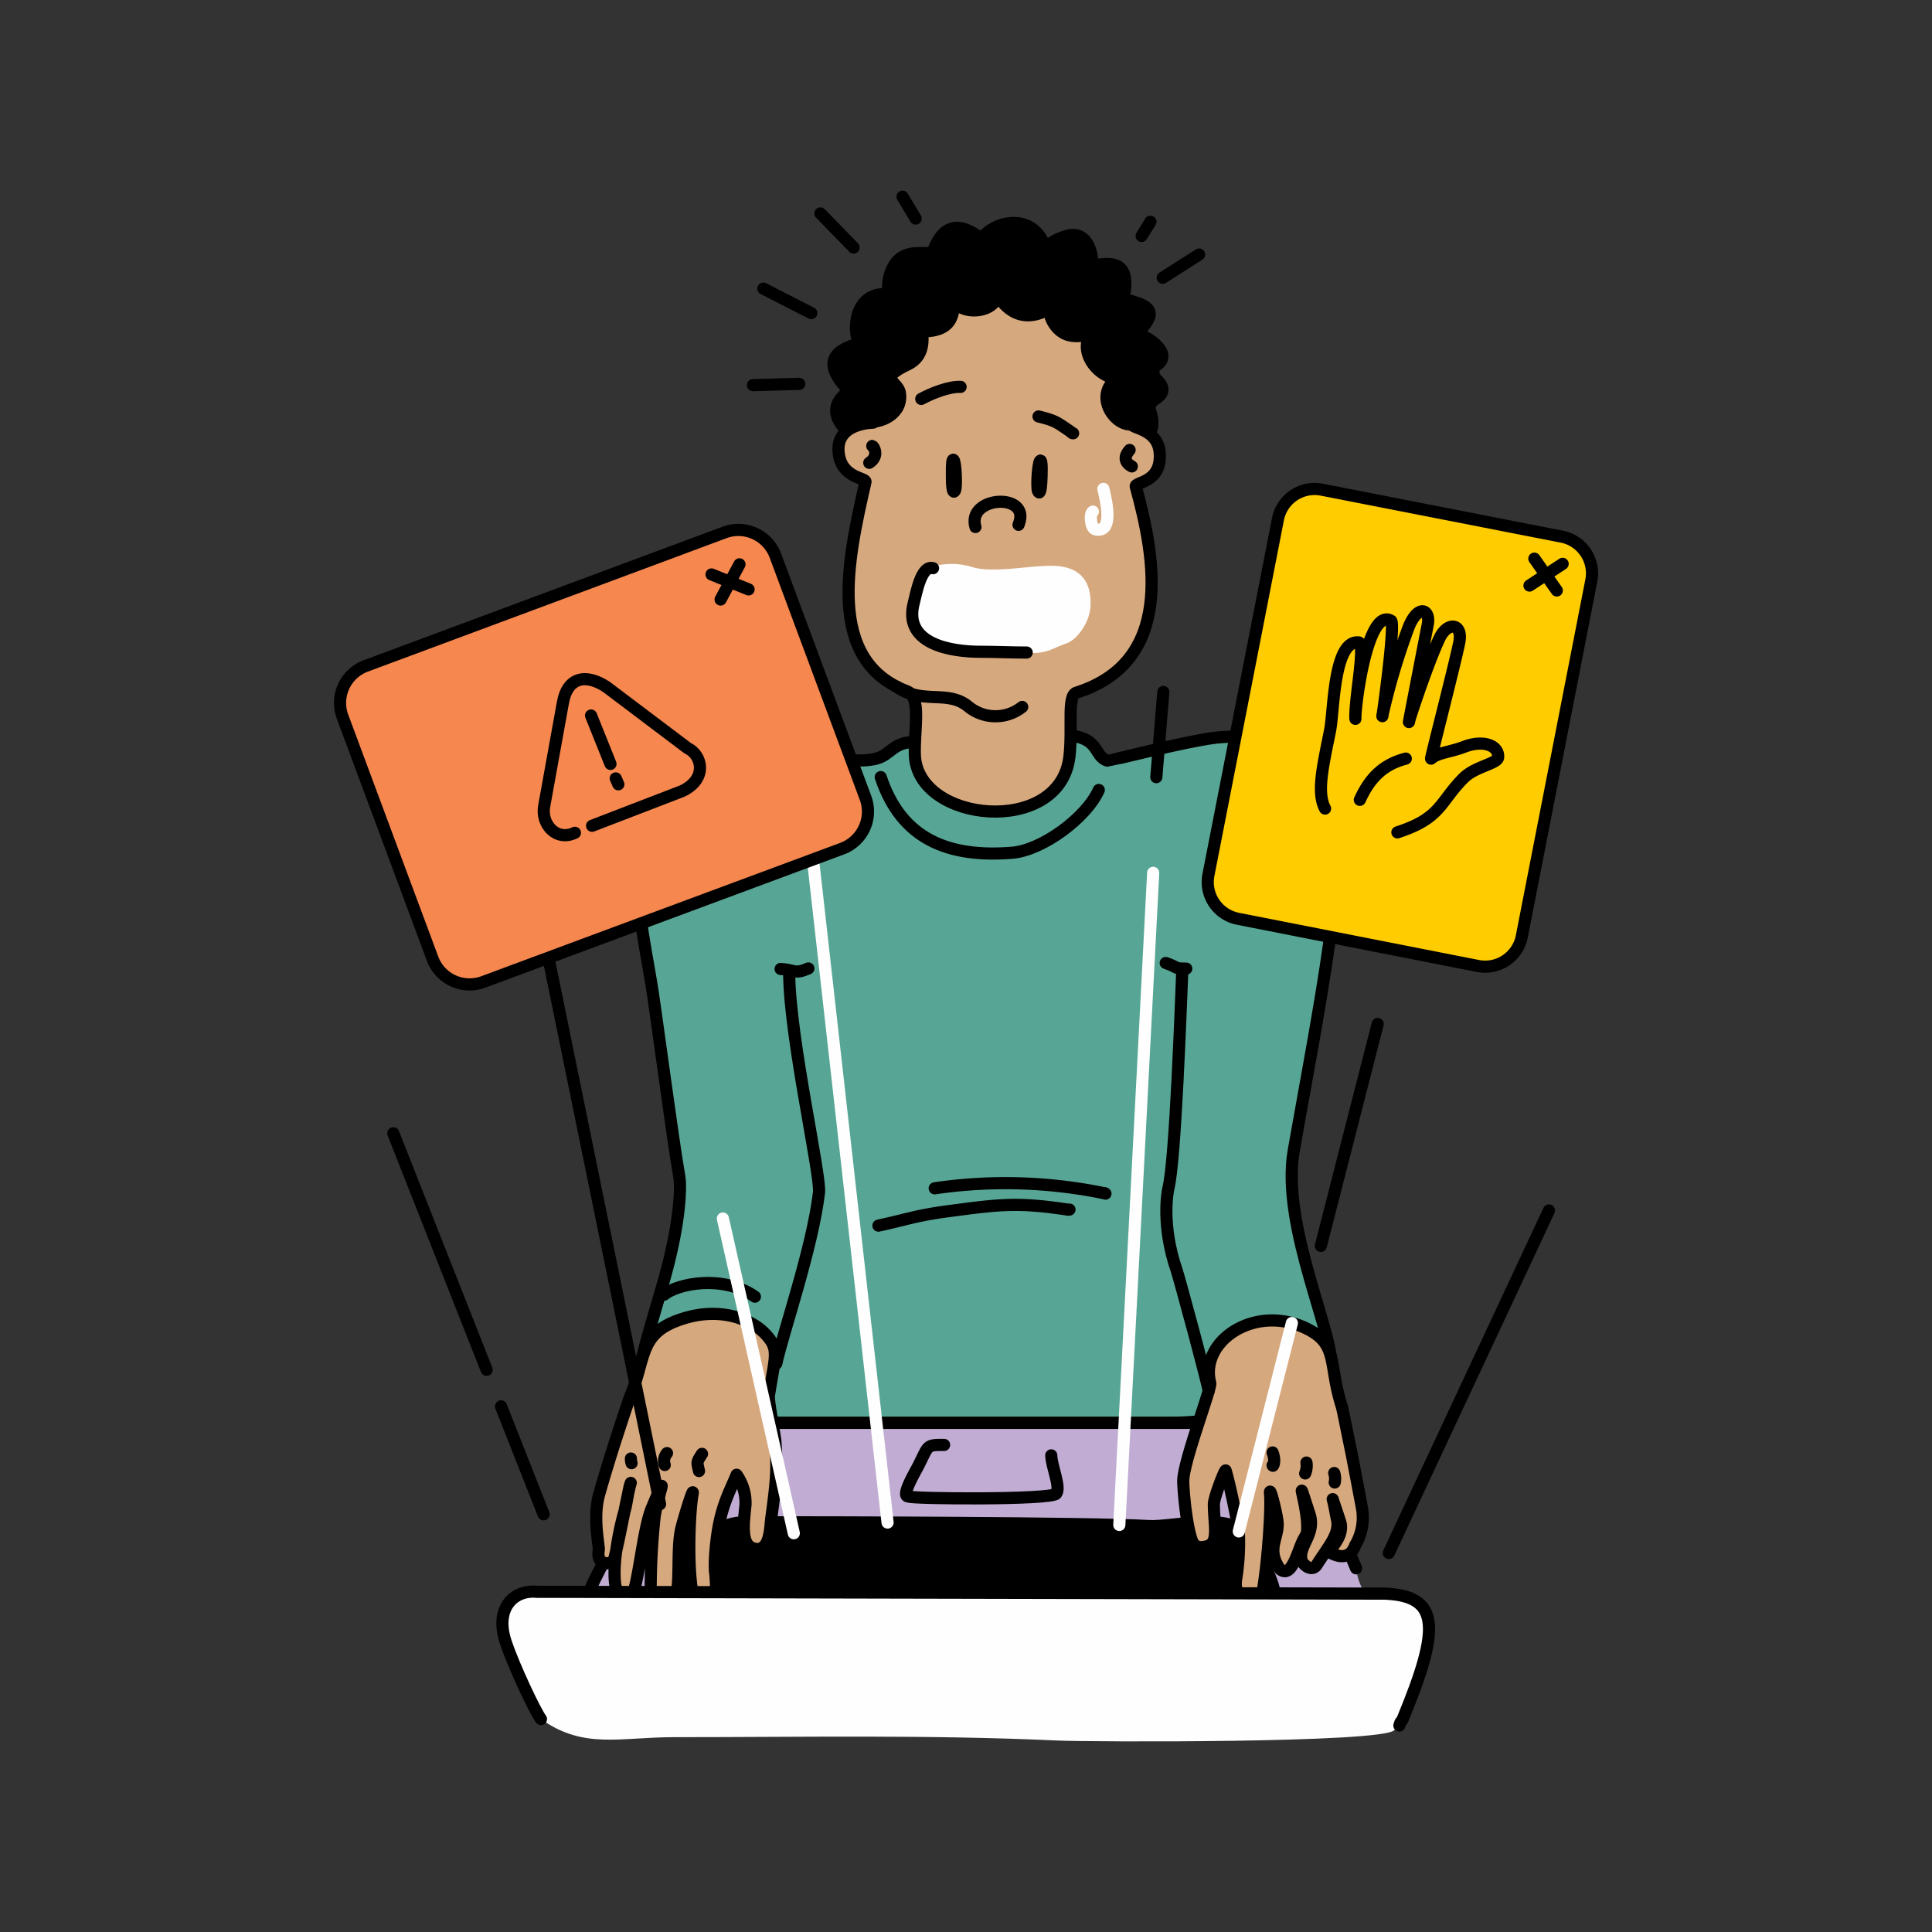 <svg id="Layer_1" data-name="Layer 1" xmlns="http://www.w3.org/2000/svg" viewBox="0 0 450 450"><rect x="0" y="0" width="450" height="450" fill="#333333" stroke="none"/><defs><style>.cls-1{fill:#c1add3;}.cls-1,.cls-2,.cls-4,.cls-5,.cls-7,.cls-8,.cls-9{fill-rule:evenodd;}.cls-3,.cls-6{fill:none;stroke-linecap:round;stroke-linejoin:round;stroke-width:2.83px;}.cls-3{stroke:#000;}.cls-4{fill:#57a695;}.cls-5{fill:#d6a87e;}.cls-6{stroke:#fefefe;}.cls-7{fill:#fefefe;}.cls-8{fill:#f5874f;}.cls-9{fill:#fc0;}</style></defs><title>Thech Peeps_Alert</title><path class="cls-1" d="M319.65,399.24c3.46-.59,15.27-19.2,12-21.5-9.19-6.56-14.11-2.26-15.83-12.45-4.44-10.7-8.6-19.24-10.87-24.16-5.27-11.45-6.41-9-20.77-9.71H165.67c-10.74,0-7.83,4.27-15.44,14.23,0,.11-9.14,16-10.54,19.48,2.54,13.44-28.93-6.52-19,20.79,1.31,3.61,12.5,10.29,12.85,11.45Z"/><path class="cls-2" d="M296.87,371.38l-142.58-.72c6.15-2.76,7.82-16.1,19.31-16.1,19.55,0,80.16.1,94.09.89,5.21.29,18.36-3.24,22.44,1.87C292.54,360.35,296.84,368.14,296.87,371.38Z"/><path class="cls-3" d="M296.87,371.38l-142.58-.72c6.15-2.76,7.82-16.1,19.31-16.1,19.55,0,80.16.1,94.09.89,5.21.29,18.36-3.24,22.44,1.87C292.54,360.35,296.84,368.14,296.87,371.38Z"/><path class="cls-4" d="M310.34,186.29c-4.27-12.11-15.68-15.76-27.33-14.45-6.36.72-24.78,5.4-24.87,5.38-3.72-.91-1.47-6-11.07-6-1.76,0-2.1.94-4.94,1.13-12.49.88-9.78.78-29,.47-5.18,0-5.56,2.95-9,3.87-3.2.83-7.51.61-23.1-1.78-9.07-1.39-24.82.13-29.39,9.35-5.6,11.28-3.93,22.17,0,44.41.86,4.8,5,36.51,6.59,45.41.32,1.77.5,9.58-3.51,23.9-1.3,4.61-5.82,19.32-5.68,21.11.37,4.57,20.29,12.31,23.13,12.31h99.94c23.65,0,37.16-10.64,37.74-12.5,1.91-6.09-11.68-33-8.51-50.92C307,235.88,314.68,198.62,310.34,186.29Z"/><path class="cls-3" d="M310.34,186.29c-4.27-12.11-15.68-15.76-27.33-14.45-6.36.72-24.78,5.4-24.87,5.38-3.72-.91-1.47-6-11.07-6-1.76,0-2.1.94-4.94,1.13-12.49.88-9.78.78-29,.47-5.18,0-5.56,2.95-9,3.87-3.2.83-7.51.61-23.1-1.78-9.07-1.39-24.82.13-29.39,9.35-5.6,11.28-3.93,22.17,0,44.41.86,4.8,5,36.51,6.59,45.41.32,1.77.5,9.58-3.51,23.9-1.3,4.61-5.82,19.32-5.68,21.11.37,4.57,20.29,12.31,23.13,12.31h99.94c23.65,0,37.16-10.64,37.74-12.5,1.91-6.09-11.68-33-8.51-50.92C307,235.88,314.68,198.62,310.34,186.29Z"/><path class="cls-2" d="M205.66,111.32c-6.74,2-8.76-5.32-4.31-7.75.16-.09-10.37-5.72-5.12-11.19,2-2.07,2.32.11-.44-3.61-5.67-7.68,5.1-8.3,4.34-9.21-1.5-1.8-1.38-11.06,5.83-11.06,1.57,0,.28-1.7,1.51-5.07,2.56-7,9.15-3.12,9.95-5.17,3.91-10.11,10.81-2.26,11.28-2.83,3.47-4.25,11.4-5.48,14.38,1.2,1,2.35-.26,0,5.35-1.67,4.33-1.27,6,2.89,6,6.75,1.43.35,8.6-2.56,7.6,5.74-.5,4.17-3.78.76,3.06,3.18s-1.77,6.71.82,7.55c2.18.7,8.11,4.95,2.46,7.45-3.21,1.42,7.67,4.63-1.12,8.25-.24.1,1.13,2.06,1.16,4.51.07,5.65-6.27-.44-.82,6.41,1.69,2.12-.11,5.12-2.94,6.62-9,4.76-13.58,2.4-23.34,2.48-11.23.09-23.3-2.26-35-2.26C205.88,111.64,205.92,111.25,205.66,111.32Z"/><path class="cls-3" d="M205.66,111.32c-6.74,2-8.76-5.32-4.31-7.75.16-.09-10.37-5.72-5.12-11.19,2-2.07,2.32.11-.44-3.61-5.67-7.68,5.1-8.3,4.34-9.21-1.5-1.8-1.38-11.06,5.83-11.06,1.57,0,.28-1.7,1.51-5.07,2.56-7,9.15-3.12,9.95-5.17,3.91-10.11,10.81-2.26,11.28-2.83,3.47-4.25,11.4-5.48,14.38,1.2,1,2.35-.26,0,5.35-1.67,4.33-1.27,6,2.89,6,6.75,1.43.35,8.6-2.56,7.6,5.74-.5,4.17-3.78.76,3.06,3.18s-1.77,6.71.82,7.55c2.18.7,8.11,4.95,2.46,7.45-3.21,1.42,7.67,4.63-1.12,8.25-.24.1,1.13,2.06,1.16,4.51.07,5.65-6.27-.44-.82,6.41,1.69,2.12-.11,5.12-2.94,6.62-9,4.76-13.58,2.4-23.34,2.48-11.23.09-23.3-2.26-35-2.26C205.88,111.64,205.92,111.25,205.66,111.32Z"/><path class="cls-5" d="M203.37,98.45s-9,0-8,7.24c.75,5.76,6.45,5.54,6.22,6.56-4.18,18.22-9.32,41.55,9.65,48.75,3.45,1.32,1.64,8.91,1.85,14.86.56,15.91,33.89,19,36,.37.78-6.79-.59-14.19,1.63-14.9,22.73-7.21,18.48-31.09,13.82-48-.3-1.11,6.12-.8,5.58-7.85-.44-5.69-6.68-5.67-6.5-6.69C271.12,55.23,200.26,48.64,203.37,98.45Z"/><path class="cls-3" d="M203.37,98.45s-9,0-8,7.24c.75,5.76,6.45,5.54,6.22,6.56-4.18,18.22-9.32,41.55,9.65,48.75,3.45,1.32,1.64,8.91,1.85,14.86.56,15.91,33.89,19,36,.37.78-6.79-.59-14.19,1.63-14.9,22.73-7.21,18.48-31.09,13.82-48-.3-1.11,6.12-.8,5.58-7.85-.44-5.69-6.68-5.67-6.5-6.69C271.12,55.23,200.26,48.64,203.37,98.45Z"/><path class="cls-3" d="M208.82,159.93c5.93,4.25,11.87.7,16.62,4.56a10,10,0,0,0,12.65.17"/><path class="cls-3" d="M227.2,122.75c-2.11-7.2,12.79-8.15,10.16-.85l-.12.34"/><path class="cls-3" d="M214.58,92.92C217,91.6,221,90,223.74,90.11"/><path class="cls-3" d="M241.89,97c4.08,1,4.24,1.36,7.41,3.49.22.15.35.45.65.43"/><path class="cls-6" d="M257,113.87c.24,1.19,2.87,10.53-1.87,9.42-1.09-.25-1.42-3.66-.57-4.13"/><path class="cls-2" d="M241.78,114.4c.26.58.61.53.76-2.08.07-1.22.26-5.52-.27-5S241.4,113.57,241.78,114.4Z"/><path class="cls-3" d="M241.78,114.4c.26.58.61.53.76-2.08.07-1.22.26-5.52-.27-5S241.4,113.57,241.78,114.4Z"/><path class="cls-2" d="M222.45,114.23c-.27.56-.62.5-.72-2.11,0-1.22-.15-5.53.37-5S222.84,113.42,222.45,114.23Z"/><path class="cls-3" d="M222.45,114.23c-.27.56-.62.5-.72-2.11,0-1.22-.15-5.53.37-5S222.84,113.42,222.45,114.23Z"/><path class="cls-7" d="M219,133a15.09,15.09,0,0,1,7.12.45c3.91,1.26,10.93.25,15-.07,4.95-.39,12.05-1,11.44,8-.2,2.9-2.6,6.46-4.78,7.2-3.15,1.08-3.9,2.13-7.79,2.13-5.2,0-12,.65-17-.07C208.61,148.56,213.93,134.28,219,133Z"/><path class="cls-6" d="M219,133a15.09,15.09,0,0,1,7.12.45c3.91,1.26,10.93.25,15-.07,4.95-.39,12.05-1,11.44,8-.2,2.9-2.6,6.46-4.78,7.2-3.15,1.08-3.9,2.13-7.79,2.13-5.2,0-12,.65-17-.07C208.61,148.56,213.93,134.28,219,133Z"/><path class="cls-3" d="M202.47,107.8c2.45-1.6,1-3.86.7-3.93"/><path class="cls-3" d="M263.62,108.64c-1.84-1-1.79-2.43-.51-3.84"/><path class="cls-2" d="M201.83,98.16c3.17.59,8.54-1.75,7.77-6.64-.45-2.83-5.45-3.16,1.8-6.61,4.9-2.34,3-7.73,3.53-7.73,9.38,0,5.93-7.39,8.21-5.93,3.58,2.31,9.15.56,9.11-2.68.05,0,3.74,7.74,11.48,3.71,1-.53.27.84,1.76,3.12,3.33,5.11,8.87,1.67,8.29,2.78-2.39,4.52,2.5,9.91,6.42,9.91-6.7,4.82,1.84,14.38,5.9,9.39,5.79-7.12,1.39-18.61-3.9-25-8.83-10.65-12-10.37-25.41-12.12C218.73,58,202,67.69,198.14,85.89c-.88,4-.24,11.13,4.31,12.5C202.89,98.52,201.42,98.08,201.83,98.16Z"/><path class="cls-3" d="M201.83,98.16c3.17.59,8.54-1.75,7.77-6.64-.45-2.83-5.45-3.16,1.8-6.61,4.9-2.34,3-7.73,3.53-7.73,9.38,0,5.93-7.39,8.21-5.93,3.58,2.31,9.15.56,9.11-2.68.05,0,3.74,7.74,11.48,3.71,1-.53.27.84,1.76,3.12,3.33,5.11,8.87,1.67,8.29,2.78-2.39,4.52,2.5,9.91,6.42,9.91-6.7,4.82,1.84,14.38,5.9,9.39,5.79-7.12,1.39-18.61-3.9-25-8.83-10.65-12-10.37-25.41-12.12C218.73,58,202,67.69,198.14,85.89c-.88,4-.24,11.13,4.31,12.5C202.89,98.52,201.42,98.08,201.83,98.16Z"/><path class="cls-3" d="M217.32,132.34c-2.78-.79-3.93,6-4.49,8.11-2.53,9.65,8.81,11.36,15.52,11.36,3.65,0,7.12.18,10.79.18"/><path class="cls-3" d="M137.62,369.88c1.4-3.51,12.58-24.12,12.61-24.23,7.61-10,4.7-14.23,15.44-14.23H284.22c14.36.67,15.5-1.74,20.77,9.71,2.27,4.92,6.43,13.46,10.87,24.16"/><path class="cls-3" d="M205.14,181c4.8,14.48,15.74,18.81,30.61,17.62,7.06-.57,17.34-8.2,20.18-14.62"/><path class="cls-5" d="M146.71,325.48c3.95-9.52,1.92-15.05,12.42-18.36,8.84-2.78,15.88.26,18.91,3.37,3.59,3.67,2.57,4.95,1.06,14.53-.2,1.24,1.39,9.24,1.5,10.71.47,6.53.23,9.13-1,18.24-.23,1.77-.19,7.92-4.19,6.65-2.85-.9-2.23-5.65-1.77-10.07a11.39,11.39,0,0,0-2.07-7.05c-1.15,2.89-2.8,5.78-3.9,10.64-.89,3.92-1.41,9.87-1.08,12.33.22,1.72,1,12.76-3.73,9.83-1-.6-1.29-3.41-1.68-5.86-1.14-7.27-.48-19.12.13-22.39.48-2.62-2.41,6.65-2.76,8.58-1.18,6.51.61,15.37-2.83,19.38-2.08,1.26-3.88,2.25-4.12-1.82a159.22,159.22,0,0,1,.86-20.76c.62-4.72,3.75-12.67-.65-2.17-1.93,4.62-3,16.44-4.39,19.89-1.14,1.45-2.74,1.8-3.42.4-2.25-4.62.51-16.52,1.53-19.79.45-1.45.82-4.91,1.39-6.36-.63,1.6-3.57,18.16-4.2,18.51-.13.07-3.94,1.22-3.25-2.91.14-.83-1.43-7.41.05-12.8C142.06,339.08,146.41,326.2,146.71,325.48Z"/><path class="cls-3" d="M146.71,325.48c3.95-9.52,1.92-15.05,12.42-18.36,8.84-2.78,15.88.26,18.91,3.37,3.59,3.67,2.57,4.95,1.06,14.53-.2,1.24,1.39,9.24,1.5,10.71.47,6.53.23,9.13-1,18.24-.23,1.77-.19,7.92-4.19,6.65-2.85-.9-2.23-5.65-1.77-10.07a11.39,11.39,0,0,0-2.07-7.05c-1.15,2.89-2.8,5.78-3.9,10.64-.89,3.92-1.41,9.87-1.08,12.33.22,1.72,1,12.76-3.73,9.83-1-.6-1.29-3.41-1.68-5.86-1.14-7.27-.48-19.12.13-22.39.48-2.62-2.41,6.65-2.76,8.58-1.18,6.51.61,15.37-2.83,19.38-2.08,1.26-3.88,2.25-4.12-1.82a159.22,159.22,0,0,1,.86-20.76c.62-4.72,3.75-12.67-.65-2.17-1.93,4.62-3,16.44-4.39,19.89-1.14,1.45-2.74,1.8-3.42.4-2.25-4.62.51-16.52,1.53-19.79.45-1.45.82-4.91,1.39-6.36-.63,1.6-3.57,18.16-4.2,18.51-.13.07-3.94,1.22-3.25-2.91.14-.83-1.43-7.41.05-12.8C142.06,339.08,146.41,326.2,146.71,325.48Z"/><path class="cls-5" d="M312.55,327.67c-3.2-9.95-.71-14.54-8.19-18.21-12-5.88-25,2.87-22.47,12.67.33,1.25-6.48,18.78-6.29,23.05,0,1,.49,8.62,1.8,13,.44,1.46,1.11,2.66,3.63,2,3-.73,1.72-4.74,1.7-9.82,0-1.42,2.34-7.63,2.74-7.87,1,3.27,2.67,11.58,3.07,14.21a53.22,53.22,0,0,1-.65,11.32c-.38,1.68,1.28,11.72,5.88,8.57,1.44-1,0-4,.11-4.7,1.4-7.13,2.27-20.53,1.94-23.91-.27-2.66,1.8,5.15,1.78,7.11,0,3.37-2.61,6,.56,10.43,2,1.51,3.14-1.06,4.55-4.85,1.53-4.11,1.9-2.43,1.74-6-.23-4.76-3-13,.57-2,1.58,4.83-2.89,7.44-1.79,11,1,1.58,2.65,2.13,3.47.82,2.71-4.32,5.47-7.21,4.71-10.58-.33-1.5-.58-3.23-1-4.73.23.75.76,2.27,1.73,5.21,1.18,3.59-2.9,6.83-2.57,7.07.13.08,4.43,3,6.07-1.51a12.6,12.6,0,0,0,1.59-8.66c-.73-3.92-1.59-8.46-2.38-12.51C313.67,333,312.7,328.14,312.55,327.67Z"/><path class="cls-3" d="M312.55,327.67c-3.2-9.95-.71-14.54-8.19-18.21-12-5.88-25,2.87-22.47,12.67.33,1.25-6.48,18.78-6.29,23.05,0,1,.49,8.62,1.8,13,.44,1.46,1.11,2.66,3.63,2,3-.73,1.72-4.74,1.7-9.82,0-1.42,2.34-7.63,2.74-7.87,1,3.27,2.67,11.58,3.07,14.21a53.22,53.22,0,0,1-.65,11.32c-.38,1.68,1.28,11.72,5.88,8.57,1.44-1,0-4,.11-4.7,1.4-7.13,2.27-20.53,1.94-23.91-.27-2.66,1.8,5.15,1.78,7.11,0,3.37-2.61,6,.56,10.43,2,1.51,3.14-1.06,4.55-4.85,1.53-4.11,1.9-2.43,1.74-6-.23-4.76-3-13,.57-2,1.58,4.83-2.89,7.44-1.79,11,1,1.58,2.65,2.13,3.47.82,2.71-4.32,5.47-7.21,4.71-10.58-.33-1.5-.58-3.23-1-4.73.23.75.76,2.27,1.73,5.21,1.18,3.59-2.9,6.83-2.57,7.07.13.08,4.43,3,6.07-1.51a12.6,12.6,0,0,0,1.59-8.66c-.73-3.92-1.59-8.46-2.38-12.51C313.67,333,312.7,328.14,312.55,327.67Z"/><path class="cls-3" d="M183.82,227.11c.18,15,7.4,46.63,6.94,50.63-1.46,12.75-8.57,33.31-9.94,39.86"/><path class="cls-3" d="M275.35,226.73c-.3,7.07-1.56,43.42-3.2,50-.24.95-1.66,8.75,1.91,19.13.63,1.84,7.45,27.06,7.46,28.13"/><path class="cls-3" d="M181.82,225.69c3.41.21,3.23,1.3,6.46-.12"/><path class="cls-3" d="M271.52,224.3c3,1,1.75,1.31,4.79,1.31"/><path class="cls-3" d="M154.7,301.55c3.06-2.54,13.61-4.77,21.13.47"/><path class="cls-7" d="M126,400.41c10,7.09,18.23,4.21,31,4.21,30.14,0,59-.6,89.22.78,7.49.35,75.75.62,78.52-2.41.55-.59.22.44,1.16-1.09.38-1.35.36-.49.83-1.62,8.79-21.26,8.56-28.5-4.09-29.09L125,370.76c-5.33-.51-9.89,3.79-7.18,11.82,2,6,7,16.32,8.17,17.83"/><path class="cls-3" d="M126,400.41c-1.19-1.51-6.16-11.87-8.17-17.83-2.71-8,1.85-12.33,7.18-11.82l197.67.43c12.65.59,12.88,7.83,4.09,29.09-.47,1.13-.45.27-.83,1.62"/><path class="cls-3" d="M219.9,336.55c-4.14,0-3.55-.05-6,4.87-.57,1.15-4.25,7.24-2.3,7.14.49.56,33.3.82,34.42-.66s-1.13-6.39-1.16-8.92"/><path class="cls-3" d="M162.81,342.63c-.47-2.12-.66-1.92.7-4"/><path class="cls-3" d="M154.83,341.22a2.82,2.82,0,0,1,.53-2.76"/><path class="cls-3" d="M147.1,340.8a3.72,3.72,0,0,1-.15-1.08"/><path class="cls-3" d="M296.41,341.3c.08.55.81-1,0-3"/><path class="cls-3" d="M304,343.19a4.67,4.67,0,0,0,.3-2.53"/><path class="cls-3" d="M310.88,345.3a4.15,4.15,0,0,0-.12-2.2"/><line class="cls-3" x1="153.74" y1="350.35" x2="120.34" y2="186.86"/><line class="cls-3" x1="116.7" y1="327.57" x2="126.62" y2="352.71"/><line class="cls-3" x1="91.61" y1="263.97" x2="113.34" y2="319.05"/><line class="cls-6" x1="260.71" y1="355.19" x2="268.6" y2="203.3"/><line class="cls-6" x1="288.54" y1="356.7" x2="300.9" y2="308.16"/><line class="cls-6" x1="206.73" y1="354.63" x2="185.79" y2="168.46"/><line class="cls-6" x1="184.89" y1="357.12" x2="168.37" y2="283.82"/><line class="cls-3" x1="186.04" y1="170.7" x2="183.03" y2="141.12"/><line class="cls-3" x1="269.33" y1="181.02" x2="270.96" y2="161.17"/><line class="cls-3" x1="307.65" y1="290.19" x2="320.89" y2="238.5"/><line class="cls-3" x1="323.48" y1="361.72" x2="360.78" y2="281.94"/><line class="cls-3" x1="188.96" y1="72.93" x2="177.81" y2="67.23"/><line class="cls-3" x1="186.16" y1="89.41" x2="175.38" y2="89.71"/><line class="cls-3" x1="198.82" y1="57.65" x2="191.09" y2="49.71"/><line class="cls-3" x1="213.27" y1="50.91" x2="210.22" y2="45.81"/><line class="cls-3" x1="265.91" y1="54.95" x2="267.96" y2="51.65"/><line class="cls-3" x1="270.82" y1="64.69" x2="279.29" y2="59.29"/><path class="cls-3" d="M204.6,285.47c6.35-1.37,8.9-2.39,16.14-3.34,11.66-1.55,16-2.2,27.87-.4a1,1,0,0,0,.49,0"/><path class="cls-3" d="M217.71,276.78a113.78,113.78,0,0,1,39.3,1.11c.33.07.14-.08.47.13"/><path class="cls-8" d="M85.16,155.12,168.8,124a9.21,9.21,0,0,1,11.8,5.41l21,56.44a9.21,9.21,0,0,1-5.41,11.8l-83.63,31.07a9.2,9.2,0,0,1-11.8-5.4l-21-56.44A9.2,9.2,0,0,1,85.16,155.12Z"/><path class="cls-3" d="M85.16,155.12,168.8,124a9.21,9.21,0,0,1,11.8,5.41l21,56.44a9.21,9.21,0,0,1-5.41,11.8l-83.63,31.07a9.2,9.2,0,0,1-11.8-5.4l-21-56.44A9.2,9.2,0,0,1,85.16,155.12Z"/><path class="cls-3" d="M137.91,192.34l21-8.09c6-2.85,4.6-8.44,1.23-10L141.26,160c-4.65-3.08-9.11-2.47-10.17,3.79l-4.3,23.75c-.94,4.3,2.73,8.55,7.12,6.43"/><line class="cls-3" x1="137.67" y1="166.66" x2="142.19" y2="177.93"/><line class="cls-3" x1="143.42" y1="181.3" x2="144.02" y2="182.68"/><line class="cls-3" x1="165.73" y1="133.8" x2="174.36" y2="137.28"/><line class="cls-3" x1="172.24" y1="131.44" x2="167.84" y2="139.64"/><path class="cls-9" d="M370.65,135.21l-16.19,82.9A8.71,8.71,0,0,1,344.27,225L288.33,214a8.72,8.72,0,0,1-6.87-10.19l16.2-82.9a8.71,8.71,0,0,1,10.19-6.86L363.79,125A8.71,8.71,0,0,1,370.65,135.21Z"/><path class="cls-3" d="M370.65,135.21l-16.19,82.9A8.71,8.71,0,0,1,344.27,225L288.33,214a8.72,8.72,0,0,1-6.87-10.19l16.2-82.9a8.71,8.71,0,0,1,10.19-6.86L363.79,125A8.71,8.71,0,0,1,370.65,135.21Z"/><line class="cls-3" x1="357.38" y1="130.12" x2="362.61" y2="137.53"/><line class="cls-3" x1="356.24" y1="136.39" x2="363.97" y2="131.33"/><path class="cls-3" d="M325.48,193.87c10.31-3.35,9.76-7,15.47-12.7,2.68-2.65,7.93-3.32,8-4.8.16-2.78-3.5-4.11-7.89-2.43-3.35,1.28-6.17,1.35-7.73,2.76-.2.18,5.5-21.81,6.55-27,.92-4.57-2.65-4.94-4.5-1.23-2.47,5-6.93,18.4-7.12,19.31-.82,3.92,4.28-22.24,4.33-22.53.5-3.28-2.2-4.55-4.4.6A157.06,157.06,0,0,0,322,166.58c-.32,2.84,3.11-21.32,2-22-5.53-3.19-8.45,20.12-8.3,22.85-.25-4.49,2.58-17.9.67-17.81-5.79-.42-5.66,16-6.58,20.57-1.69,8.4-3.13,14.43-1.16,18.14"/><path class="cls-3" d="M316.73,186.3c2.26-4.94,5.28-8.21,10.71-9.61"/></svg>
